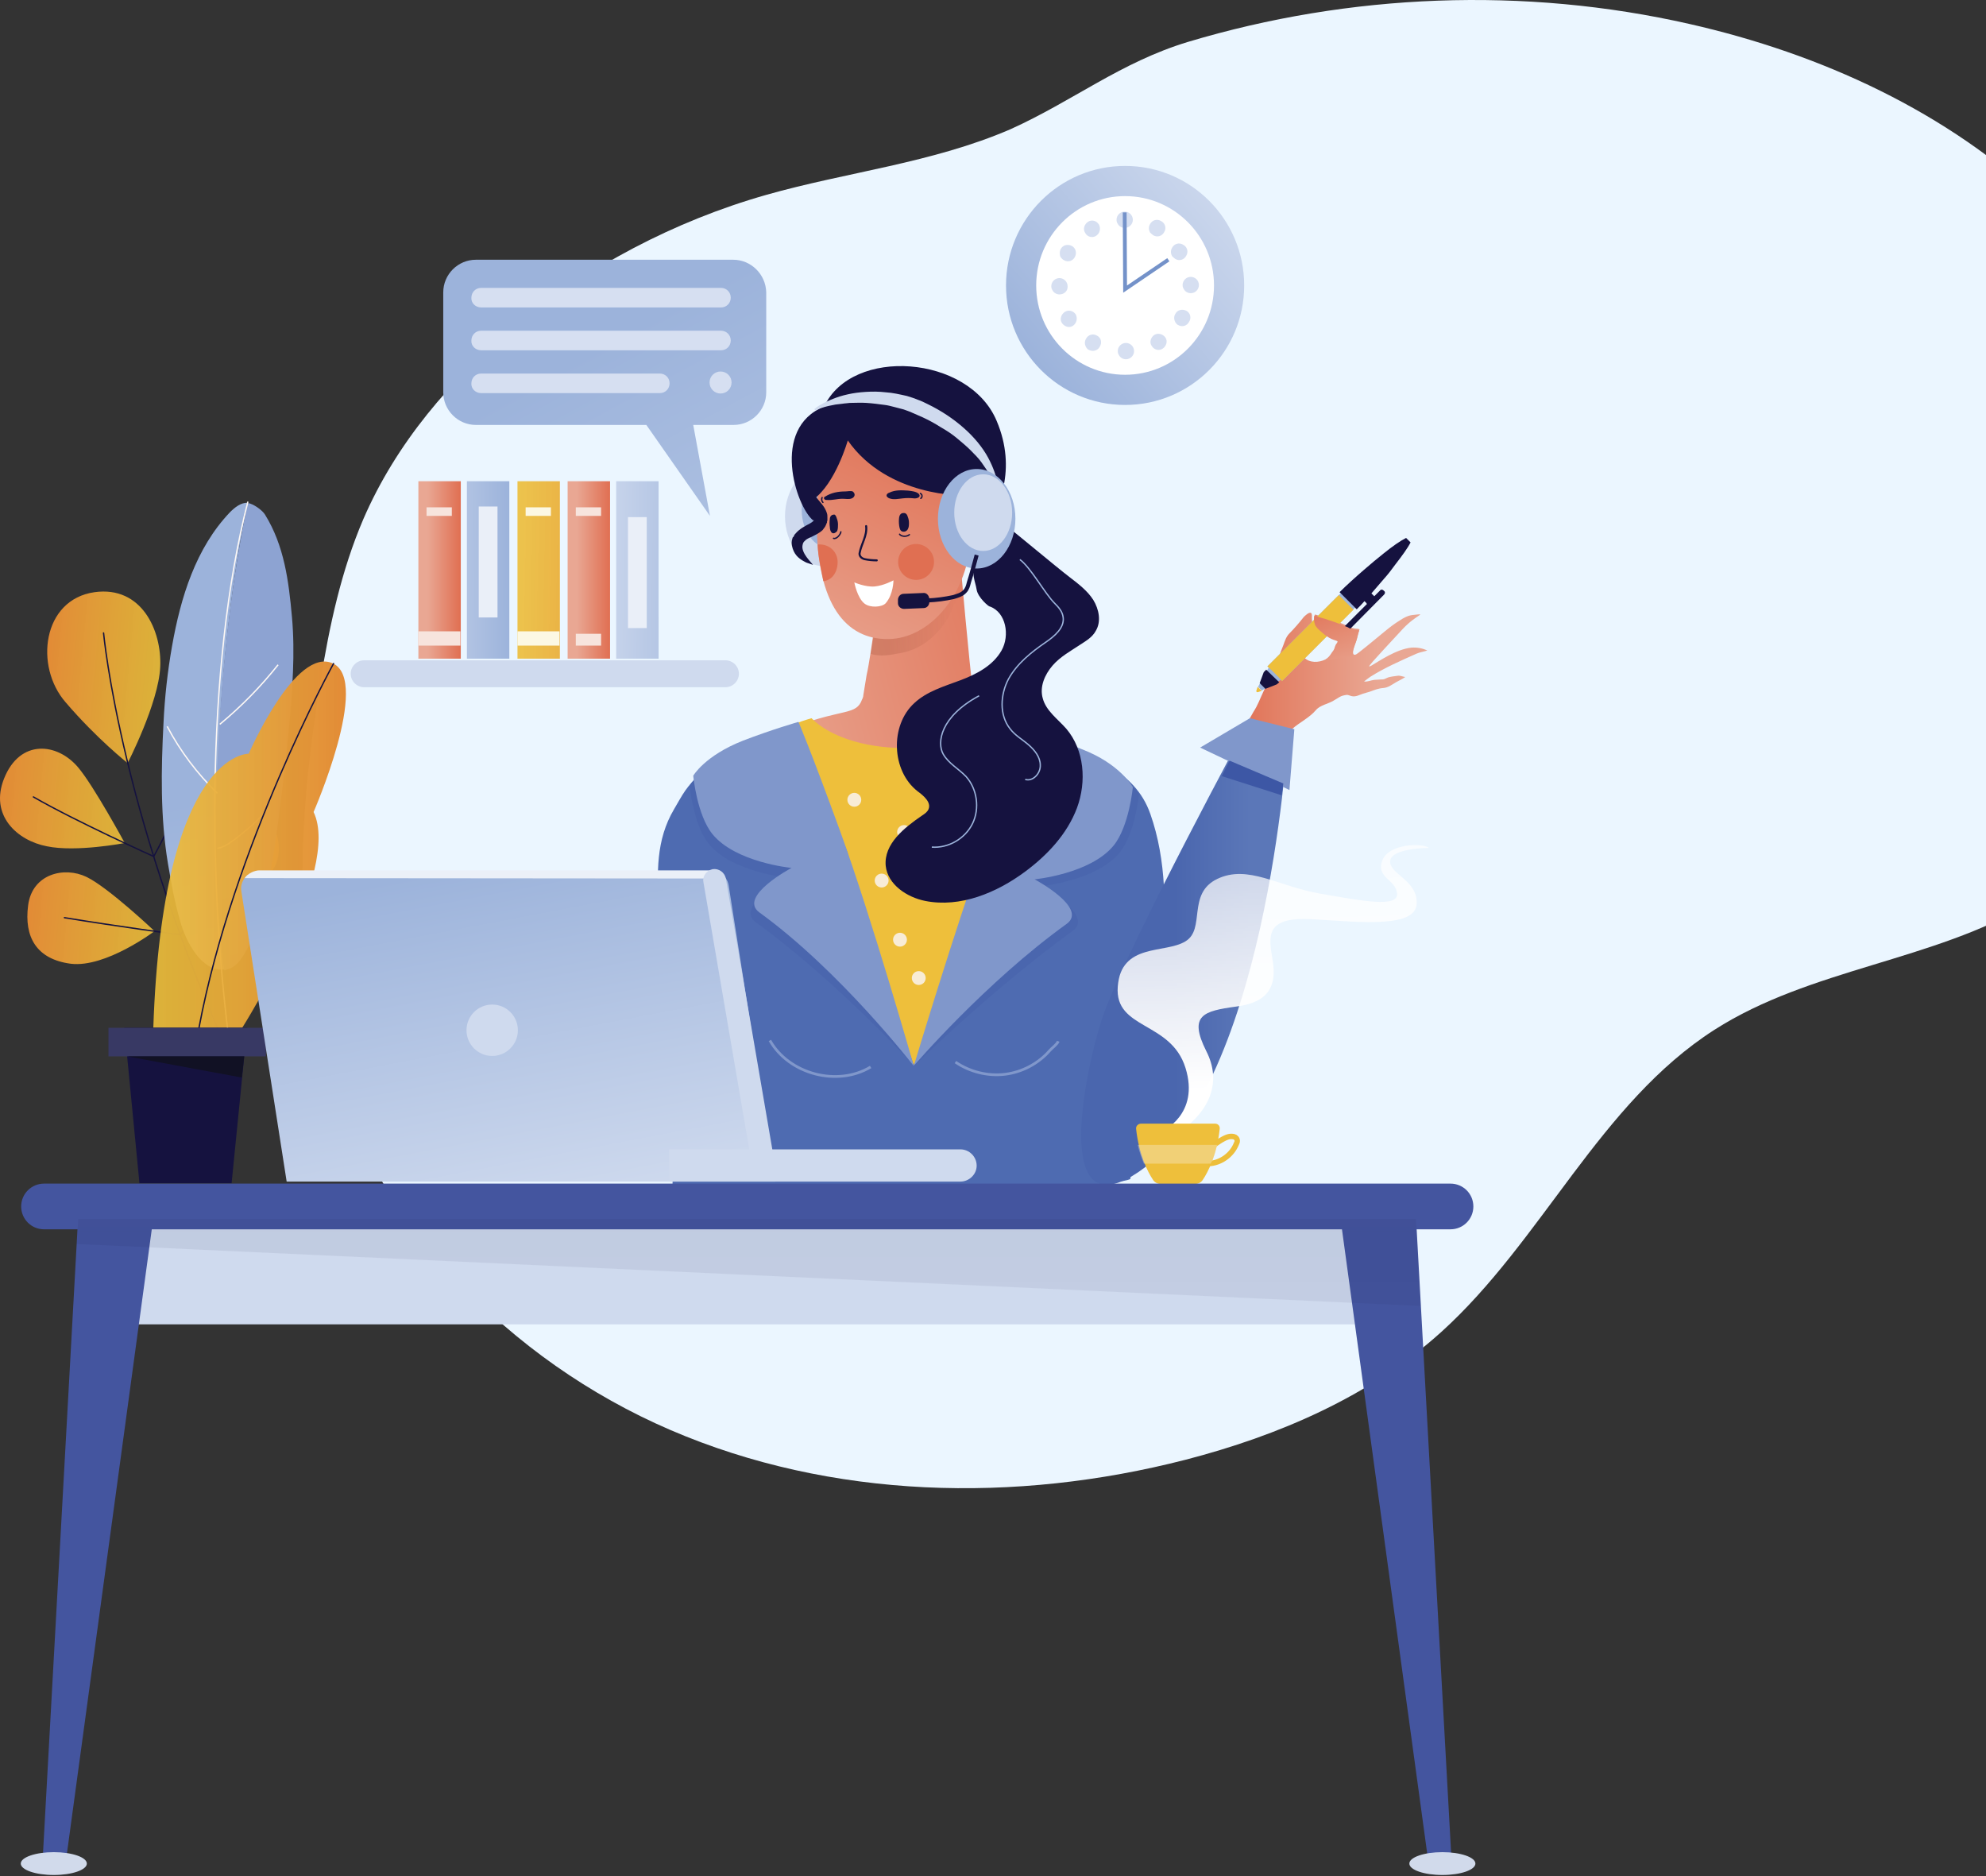 <svg width="487" height="460" viewBox="0 0 487 460" fill="none" xmlns="http://www.w3.org/2000/svg">
<rect x="0" y="0" width="487" height="460" fill="#333333" stroke="none"/>
<path d="M187.893 47.778C165.393 54.178 144.193 65.378 126.093 80.178C110.493 92.978 97.093 108.778 89.093 127.278C83.693 139.878 80.793 153.378 78.593 166.978C73.593 197.378 71.393 228.978 79.993 258.578C91.993 299.878 124.893 333.578 164.393 350.578C203.893 367.578 249.093 368.578 290.693 357.878C313.493 351.978 335.893 342.378 353.393 326.578C378.193 304.178 392.293 270.478 420.393 252.478C443.993 237.378 473.993 235.678 497.993 221.378C526.293 204.478 542.693 170.778 542.193 137.678C541.593 104.578 525.393 72.878 501.493 50.178C477.593 27.378 446.493 13.178 414.293 5.878C373.793 -3.322 330.993 -1.622 291.293 10.278C274.793 15.278 263.093 24.778 247.793 31.678C228.593 39.978 207.593 42.178 187.893 47.778Z" fill="#EBF6FF"/>
<path d="M177.894 168.478H89.294C87.494 168.478 85.994 166.978 85.994 165.178C85.994 163.378 87.494 161.878 89.294 161.878H177.894C179.694 161.878 181.194 163.378 181.194 165.178C181.194 166.978 179.694 168.478 177.894 168.478Z" fill="#CFDAEE"/>
<path d="M112.994 117.978H102.594V161.478H112.994V117.978Z" fill="url(#paint0_linear_341_472)"/>
<path d="M112.894 154.778H102.594V158.278H112.894V154.778Z" fill="#F7E4DD"/>
<path d="M110.794 124.378H104.594V126.478H110.794V124.378Z" fill="#F7E4DD"/>
<path d="M137.294 117.978H126.894V161.478H137.294V117.978Z" fill="url(#paint1_linear_341_472)"/>
<path d="M137.194 154.778H126.894V158.278H137.194V154.778Z" fill="#FCF8E3"/>
<path d="M135.094 124.378H128.894V126.478H135.094V124.378Z" fill="#FCF8E3"/>
<path d="M124.894 117.978H114.494V161.478H124.894V117.978Z" fill="url(#paint2_linear_341_472)"/>
<path d="M121.994 124.178H117.394V151.378H121.994V124.178Z" fill="#EAEFF8"/>
<path d="M149.593 117.978H139.193V161.478H149.593V117.978Z" fill="url(#paint3_linear_341_472)"/>
<path d="M147.393 124.378H141.193V126.478H147.393V124.378Z" fill="#F7E4DD"/>
<path d="M147.393 155.378H141.193V158.278H147.393V155.378Z" fill="#F7E4DD"/>
<path d="M161.494 117.978H151.094V161.478H161.494V117.978Z" fill="url(#paint4_linear_341_472)"/>
<path d="M158.594 126.778H153.994V153.978H158.594V126.778Z" fill="#EAEFF8"/>
<path d="M179.793 63.678H116.693C112.293 63.678 108.693 67.278 108.693 71.678V96.178C108.693 100.578 112.293 104.178 116.693 104.178H158.493L174.093 126.478L169.993 104.178H179.893C184.293 104.178 187.893 100.578 187.893 96.178V71.678C187.793 67.278 184.193 63.678 179.793 63.678Z" fill="url(#paint5_linear_341_472)"/>
<path d="M117.993 96.378H161.793C163.193 96.378 164.193 95.278 164.193 93.978C164.193 92.578 163.093 91.578 161.793 91.578H117.993C116.593 91.578 115.593 92.678 115.593 93.978C115.493 95.278 116.593 96.378 117.993 96.378Z" fill="#D6DFF1"/>
<path d="M117.993 85.878H176.793C178.193 85.878 179.193 84.778 179.193 83.478C179.193 82.078 178.093 81.078 176.793 81.078H117.993C116.593 81.078 115.593 82.178 115.593 83.478C115.493 84.778 116.593 85.878 117.993 85.878Z" fill="#D6DFF1"/>
<path d="M117.993 75.378H176.793C178.193 75.378 179.193 74.278 179.193 72.978C179.193 71.578 178.093 70.578 176.793 70.578H117.993C116.593 70.578 115.593 71.678 115.593 72.978C115.493 74.278 116.593 75.378 117.993 75.378Z" fill="#D6DFF1"/>
<path d="M176.694 96.478C178.185 96.478 179.394 95.269 179.394 93.778C179.394 92.286 178.185 91.078 176.694 91.078C175.202 91.078 173.994 92.286 173.994 93.778C173.994 95.269 175.202 96.478 176.694 96.478Z" fill="#D6DFF1"/>
<path d="M275.893 99.278C292.02 99.278 305.093 86.159 305.093 69.978C305.093 53.796 292.02 40.678 275.893 40.678C259.767 40.678 246.693 53.796 246.693 69.978C246.693 86.159 259.767 99.278 275.893 99.278Z" fill="url(#paint6_linear_341_472)"/>
<path d="M275.894 91.878C287.933 91.878 297.694 82.073 297.694 69.978C297.694 57.883 287.933 48.078 275.894 48.078C263.854 48.078 254.094 57.883 254.094 69.978C254.094 82.073 263.854 91.878 275.894 91.878Z" fill="white"/>
<path d="M282.793 57.678C283.793 58.278 284.993 57.878 285.493 56.878C286.093 55.878 285.693 54.678 284.693 54.178C283.693 53.578 282.493 53.978 281.993 54.978C281.593 55.678 281.693 56.378 281.993 56.978C282.293 57.278 282.493 57.478 282.793 57.678Z" fill="#D6DFF1"/>
<path d="M288.194 63.478C289.194 64.078 290.394 63.678 290.894 62.678C291.494 61.678 291.094 60.478 290.094 59.978C289.094 59.378 287.894 59.778 287.394 60.778C286.994 61.478 287.094 62.178 287.394 62.778C287.594 62.978 287.894 63.278 288.194 63.478Z" fill="#D6DFF1"/>
<path d="M275.793 55.878C276.893 55.878 277.793 54.978 277.793 53.878C277.793 52.778 276.893 51.878 275.793 51.878C274.693 51.878 273.793 52.778 273.793 53.878C273.793 54.278 273.894 54.578 274.094 54.878C274.394 55.478 275.093 55.878 275.793 55.878Z" fill="#D6DFF1"/>
<path d="M276.094 84.078C274.994 84.078 274.094 84.978 274.094 86.078C274.094 86.478 274.194 86.778 274.394 87.078C274.694 87.678 275.394 88.078 276.094 88.078C277.194 88.078 278.094 87.178 278.094 86.078C278.094 84.978 277.194 84.078 276.094 84.078Z" fill="#D6DFF1"/>
<path d="M283.094 82.078C282.194 82.678 281.794 83.878 282.394 84.778C282.994 85.778 284.194 86.078 285.094 85.478C285.994 84.878 286.394 83.678 285.794 82.778C285.194 81.878 283.994 81.578 283.094 82.078Z" fill="#D6DFF1"/>
<path d="M290.893 76.178C289.893 75.678 288.694 75.978 288.194 76.978C287.794 77.678 287.894 78.378 288.194 78.978C288.394 79.278 288.593 79.578 288.893 79.678C289.893 80.278 291.094 79.878 291.594 78.878C292.194 77.978 291.893 76.678 290.893 76.178Z" fill="#D6DFF1"/>
<path d="M261.793 70.178C261.793 69.078 260.893 68.178 259.793 68.178C258.693 68.178 257.793 69.078 257.793 70.178C257.793 70.578 257.894 70.878 258.094 71.178C258.394 71.778 259.093 72.178 259.793 72.178C260.993 72.178 261.893 71.278 261.793 70.178Z" fill="#D6DFF1"/>
<path d="M261.094 76.478C260.194 77.078 259.794 78.278 260.394 79.178C260.994 80.078 262.194 80.478 263.094 79.878C263.994 79.278 264.294 78.078 263.794 77.078C263.194 76.178 261.994 75.878 261.094 76.478Z" fill="#D6DFF1"/>
<path d="M289.994 69.878C289.994 70.278 290.094 70.578 290.294 70.878C290.594 71.478 291.294 71.878 291.994 71.878C293.094 71.878 293.994 70.978 293.994 69.878C293.994 68.778 293.094 67.878 291.994 67.878C290.894 67.878 289.994 68.778 289.994 69.878Z" fill="#D6DFF1"/>
<path d="M260.894 63.778C261.894 64.378 263.094 63.978 263.594 62.978C264.094 61.978 263.794 60.778 262.794 60.278C261.794 59.778 260.594 60.078 260.094 61.078C259.794 61.678 259.794 62.478 260.094 63.078C260.394 63.378 260.594 63.678 260.894 63.778Z" fill="#D6DFF1"/>
<path d="M268.693 57.878C268.693 57.878 268.793 57.878 268.693 57.878C268.793 57.878 268.793 57.878 268.693 57.878C268.793 57.778 268.793 57.778 268.693 57.878C269.693 57.278 269.993 56.078 269.493 55.078C268.893 54.078 267.693 53.778 266.793 54.378C265.893 54.978 265.493 56.178 266.093 57.078C266.593 58.078 267.793 58.378 268.693 57.878Z" fill="#D6DFF1"/>
<path d="M268.994 82.278C267.994 81.678 266.794 82.078 266.294 83.078C265.894 83.778 265.994 84.478 266.294 85.078C266.494 85.378 266.694 85.678 266.994 85.778C267.994 86.278 269.194 85.978 269.694 84.978C270.294 83.978 269.994 82.778 268.994 82.278Z" fill="#D6DFF1"/>
<path d="M275.793 52.078L275.893 70.878L286.494 63.678" stroke="#7492C9" stroke-width="0.939" stroke-miterlimit="10"/>
<path d="M195.294 177.978C206.894 173.678 209.994 175.378 211.394 171.478C211.394 171.378 211.494 171.378 211.494 171.278C211.594 170.978 211.694 170.778 211.694 170.478L212.494 165.578C213.794 159.778 215.494 144.778 215.494 144.778L223.694 147.678L235.494 137.778C235.494 137.778 237.794 164.178 238.594 169.278C238.694 169.678 238.794 169.978 238.894 170.378C238.894 170.478 238.994 170.578 238.994 170.578C239.194 170.878 239.294 171.178 239.494 171.478C241.894 174.678 247.994 176.878 255.294 179.978C253.194 183.978 251.894 188.178 251.094 192.778C250.294 196.878 249.294 200.978 248.694 205.178C238.794 199.078 226.494 201.178 215.994 201.078C207.394 200.978 199.494 201.978 194.794 202.678C194.694 194.378 194.194 186.178 195.294 177.978Z" fill="url(#paint7_linear_341_472)"/>
<path opacity="0.3" d="M220.994 160.078C218.294 160.578 215.794 161.078 213.494 160.278C214.894 151.478 217.594 139.678 217.594 139.678L235.694 140.678C234.894 150.678 228.994 158.578 220.994 160.078Z" fill="url(#paint8_linear_341_472)"/>
<path d="M244.793 175.478C240.793 180.078 231.894 183.378 221.594 183.378C211.694 183.378 203.194 180.378 198.994 176.078C197.594 176.478 196.093 176.978 194.293 177.678C193.193 185.878 210.494 231.778 210.694 240.078C215.494 239.378 224.094 261.478 224.094 261.478C224.094 261.478 241.094 220.478 247.694 204.878C248.294 200.678 249.394 196.578 250.094 192.478C250.894 187.878 252.193 183.678 254.293 179.678C250.793 178.078 247.493 176.778 244.793 175.478Z" fill="#EEBF3B"/>
<path d="M236.893 199.278C237.832 199.278 238.593 198.516 238.593 197.578C238.593 196.639 237.832 195.878 236.893 195.878C235.954 195.878 235.193 196.639 235.193 197.578C235.193 198.516 235.954 199.278 236.893 199.278Z" fill="#F8ECD6"/>
<path d="M224.893 191.578C225.832 191.578 226.593 190.816 226.593 189.878C226.593 188.939 225.832 188.178 224.893 188.178C223.954 188.178 223.193 188.939 223.193 189.878C223.193 190.816 223.954 191.578 224.893 191.578Z" fill="#F8ECD6"/>
<path d="M221.694 205.678C222.632 205.678 223.394 204.916 223.394 203.978C223.394 203.039 222.632 202.278 221.694 202.278C220.755 202.278 219.994 203.039 219.994 203.978C219.994 204.916 220.755 205.678 221.694 205.678Z" fill="#F8ECD6"/>
<path d="M216.194 217.578C217.132 217.578 217.894 216.816 217.894 215.878C217.894 214.939 217.132 214.178 216.194 214.178C215.255 214.178 214.494 214.939 214.494 215.878C214.494 216.816 215.255 217.578 216.194 217.578Z" fill="#F8ECD6"/>
<path d="M225.294 241.478C226.233 241.478 226.994 240.717 226.994 239.778C226.994 238.839 226.233 238.078 225.294 238.078C224.355 238.078 223.594 238.839 223.594 239.778C223.594 240.717 224.355 241.478 225.294 241.478Z" fill="#F8ECD6"/>
<path d="M209.494 197.778C210.432 197.778 211.193 197.016 211.193 196.078C211.193 195.139 210.432 194.378 209.494 194.378C208.555 194.378 207.793 195.139 207.793 196.078C207.793 197.016 208.555 197.778 209.494 197.778Z" fill="#F8ECD6"/>
<path d="M227.594 220.678C228.533 220.678 229.294 219.916 229.294 218.978C229.294 218.039 228.533 217.278 227.594 217.278C226.655 217.278 225.894 218.039 225.894 218.978C225.894 219.916 226.655 220.678 227.594 220.678Z" fill="#F8ECD6"/>
<path d="M220.694 232.078C221.632 232.078 222.394 231.316 222.394 230.378C222.394 229.439 221.632 228.678 220.694 228.678C219.755 228.678 218.994 229.439 218.994 230.378C218.994 231.316 219.755 232.078 220.694 232.078Z" fill="#F8ECD6"/>
<path d="M234.094 211.078C235.033 211.078 235.794 210.316 235.794 209.378C235.794 208.439 235.033 207.678 234.094 207.678C233.155 207.678 232.394 208.439 232.394 209.378C232.394 210.316 233.155 211.078 234.094 211.078Z" fill="#F8ECD6"/>
<path d="M165.294 198.378C167.294 194.978 168.494 192.378 171.694 190.078C173.094 189.078 175.794 188.378 176.994 186.978C178.194 185.678 180.194 186.478 181.694 185.578C185.194 183.278 188.594 181.078 192.294 179.078C192.694 178.878 192.994 178.678 193.394 178.478C193.194 179.778 194.794 180.778 195.394 181.678C196.094 182.978 196.094 184.478 196.694 185.878C197.494 187.678 198.494 189.378 199.194 191.278C200.394 194.278 201.594 196.978 203.194 199.778C204.794 202.678 206.594 205.478 207.694 208.678C207.794 208.878 207.894 209.178 207.894 209.378C210.294 217.178 211.794 224.778 212.494 232.878C212.894 237.478 213.694 241.878 214.494 246.378C215.194 250.078 216.394 246.978 217.394 250.578C218.494 254.678 224.094 261.478 223.894 260.678C223.994 261.378 224.194 260.878 225.994 258.778C230.794 253.178 231.394 248.178 233.194 240.978C234.094 237.478 234.794 233.978 235.794 230.478C236.894 226.678 238.894 223.078 240.094 219.178C242.494 210.878 247.094 203.378 249.694 195.078C250.594 192.178 250.394 189.278 252.094 186.778C252.894 185.678 253.994 184.878 254.894 183.878C255.294 183.378 255.494 182.878 255.894 182.378C256.194 181.878 256.794 181.578 257.094 181.078C266.994 185.478 278.194 188.378 282.094 199.578C289.994 222.078 282.394 250.078 278.494 272.578C277.694 277.178 277.694 284.178 277.194 288.978C277.094 289.778 260.094 291.378 259.994 292.178L164.894 291.678C164.894 288.178 165.394 282.578 164.894 279.078C163.294 268.178 165.494 256.878 164.194 245.878C163.594 241.178 163.894 236.378 162.894 231.678C162.194 228.478 161.594 225.778 161.594 222.478C161.094 214.078 160.794 205.978 165.294 198.378Z" fill="#4E6BB1"/>
<path d="M254.693 180.078C254.393 179.978 254.293 179.778 254.193 179.678C254.293 179.778 254.393 179.778 254.493 179.878C254.693 179.978 254.993 180.078 255.193 180.178C254.993 180.178 254.793 180.078 254.693 180.078Z" fill="#4E6BB1"/>
<path d="M188.793 255.078C193.493 263.378 205.394 266.478 213.494 261.578" stroke="#8097CB" stroke-width="0.662" stroke-miterlimit="10"/>
<path d="M234.293 260.378C237.793 262.778 242.193 263.878 246.393 263.378C250.593 262.878 254.593 260.778 257.393 257.578C257.993 256.878 259.194 256.078 259.494 255.278" stroke="#8097CB" stroke-width="0.662" stroke-miterlimit="10"/>
<path d="M194.094 177.978C194.094 177.978 197.494 185.278 205.194 206.478C212.894 227.678 224.094 261.278 224.094 261.278C224.094 261.278 205.194 240.478 185.294 226.078C179.994 222.178 193.194 215.178 193.194 215.178C193.194 215.178 179.494 213.878 173.794 206.878C169.994 202.178 169.094 192.578 169.094 192.578C169.094 192.578 171.894 187.678 181.294 183.978C188.294 181.278 194.094 177.978 194.094 177.978Z" fill="url(#paint9_linear_341_472)"/>
<path d="M195.794 176.978C195.794 176.978 198.394 182.878 206.094 203.978C213.794 225.178 224.094 261.378 224.094 261.378C224.094 261.378 206.094 238.078 186.194 223.678C180.894 219.778 194.094 212.778 194.094 212.778C194.094 212.778 180.394 211.478 174.694 204.478C170.894 199.778 169.994 190.178 169.994 190.178C169.994 190.178 172.794 185.278 182.194 181.578C189.194 178.878 195.794 176.978 195.794 176.978Z" fill="#8097CB"/>
<path d="M254.394 179.978C254.394 179.978 250.994 187.278 243.294 208.478C235.594 229.678 224.094 261.378 224.094 261.378C224.094 261.378 243.194 242.578 263.094 228.178C268.394 224.278 255.194 217.278 255.194 217.278C255.194 217.278 268.894 215.978 274.594 208.978C278.394 204.278 279.294 194.678 279.294 194.678C279.294 194.678 276.494 189.778 267.094 186.078C260.194 183.178 254.394 179.978 254.394 179.978Z" fill="url(#paint10_linear_341_472)"/>
<path d="M252.794 178.578C252.794 178.578 249.294 185.578 241.694 206.778C234.094 227.978 224.094 261.278 224.094 261.278C224.094 261.278 241.694 240.778 261.594 226.478C266.894 222.578 253.694 215.578 253.694 215.578C253.694 215.578 267.394 214.278 273.094 207.278C276.894 202.578 277.794 192.978 277.794 192.978C277.794 192.978 274.694 187.278 265.294 183.678C258.194 180.778 252.794 178.578 252.794 178.578Z" fill="#8097CB"/>
<path d="M312.093 186.278C313.293 186.378 313.893 184.378 314.093 183.378C314.293 182.378 314.493 181.478 314.893 180.578C315.393 179.678 316.193 179.278 316.893 178.678C318.693 177.078 321.093 175.978 322.693 174.078C323.693 172.878 325.693 172.578 326.993 171.778C327.493 171.478 327.993 171.178 328.493 170.878C328.993 170.578 329.493 170.478 330.093 170.378C330.593 170.278 330.993 170.578 331.493 170.678C332.493 170.878 333.293 170.378 334.193 170.078C334.793 169.878 335.293 169.778 335.893 169.578C336.993 169.178 337.893 168.778 339.193 168.678C340.393 168.578 341.293 167.878 342.293 167.278C342.993 166.878 343.893 166.478 344.593 165.978C343.893 165.878 343.393 165.578 342.693 165.678C341.893 165.778 341.093 165.878 340.393 166.078C340.093 166.178 339.793 166.378 339.493 166.478C339.193 166.578 338.893 166.578 338.593 166.578C338.093 166.578 337.493 166.678 336.993 166.678C336.193 166.778 335.393 167.178 334.493 167.078C334.993 166.678 335.493 166.278 336.093 165.878C339.593 163.678 343.493 161.978 347.293 160.278C348.193 159.878 349.093 159.778 349.993 159.478C348.693 158.878 347.393 158.678 346.093 158.778C338.693 159.478 328.193 171.278 343.993 154.178C347.593 150.378 350.193 150.378 346.393 150.778C345.293 150.878 344.193 151.478 343.293 152.078C341.993 152.878 340.793 153.778 339.593 154.778C337.493 156.478 335.393 158.278 333.193 159.978C332.893 160.178 332.393 160.678 331.993 160.478C331.393 160.078 332.293 157.778 332.493 157.378C332.893 156.378 332.993 155.278 333.393 154.278C332.993 154.078 332.493 154.178 332.093 154.078C331.593 153.978 331.093 153.778 330.593 153.478C329.593 153.078 328.593 152.678 327.593 152.278C326.693 151.978 325.793 151.678 324.893 151.378C324.493 151.278 324.193 151.178 323.793 151.078C323.393 150.978 322.893 150.678 322.393 150.678C322.193 151.378 322.393 152.778 322.793 153.278C323.293 153.978 324.193 154.678 324.893 155.278C325.693 155.878 326.293 156.278 327.193 156.578C327.393 156.678 327.993 156.778 328.093 156.978C328.193 157.278 327.793 157.678 327.593 157.978C327.393 158.378 327.393 158.678 327.193 159.078C327.093 159.378 326.793 159.678 326.593 159.978C326.193 160.678 325.693 161.278 324.993 161.678C323.393 162.478 321.093 162.578 319.793 161.178C319.093 160.378 318.693 159.178 318.993 158.078C319.293 157.078 320.093 156.678 320.693 155.878C321.193 155.178 321.993 154.378 321.893 153.478C321.793 152.878 321.693 152.178 321.693 151.578C321.693 151.278 321.793 150.478 321.493 150.278C320.993 149.978 319.993 150.978 319.693 151.278C318.593 152.678 317.393 154.078 316.193 155.278C315.393 156.078 315.093 157.078 314.693 158.178C314.293 159.278 313.793 160.278 313.593 161.378C313.493 162.078 313.693 162.978 313.393 163.678C313.193 164.078 312.893 164.378 312.593 164.678C312.193 165.178 311.793 165.778 311.493 166.378C310.893 167.478 310.293 168.478 309.793 169.578C308.993 171.278 308.393 172.978 307.393 174.478C306.793 175.478 306.293 176.478 305.693 177.478C305.293 178.178 300.893 189.578 301.993 190.278C302.793 190.878 306.693 198.578 307.093 190.278C307.193 188.578 309.893 184.678 311.193 185.578C311.593 186.278 311.893 186.278 312.093 186.278Z" fill="url(#paint11_linear_341_472)"/>
<path d="M332.694 149.378L332.294 148.978L314.394 166.978L314.094 166.678L309.394 169.278L308.494 168.378L311.094 163.678L310.794 163.378L328.294 145.878L328.794 145.478L328.594 145.178L330.494 143.378" fill="#9CB3DB"/>
<path d="M313.393 165.878L314.393 166.978L331.893 149.478L328.293 145.878L310.793 163.378L311.893 164.378L313.393 165.878Z" fill="#EEBF3B"/>
<path d="M308.493 169.678L309.393 169.378L308.393 168.378L308.093 169.278C307.993 169.578 308.193 169.778 308.493 169.678Z" fill="#EEBF3B"/>
<path d="M313.094 167.778L313.694 167.278L310.494 164.178L309.894 164.778L308.894 167.478L310.294 168.878L313.094 167.778Z" fill="#15123F"/>
<path d="M332.294 148.978L332.694 149.378C333.294 148.778 333.994 148.078 334.594 147.378L334.794 147.578L334.994 147.778L335.194 148.078L328.194 155.078C327.894 155.378 327.894 155.778 328.194 155.978L328.294 156.078C328.594 156.378 328.994 156.378 329.194 156.078L339.394 145.778C339.694 145.478 339.694 145.078 339.394 144.878L339.294 144.778C338.994 144.478 338.594 144.478 338.394 144.778L336.994 146.178L336.694 145.878L336.494 145.678L336.294 145.478C337.294 144.278 338.394 143.078 339.394 141.878C340.394 140.778 341.294 139.578 342.094 138.478C343.794 136.278 345.194 134.378 345.894 132.978L344.794 131.878C343.394 132.578 341.394 133.978 339.294 135.678C337.794 136.878 336.094 138.278 334.494 139.678C332.294 141.578 330.194 143.478 328.494 145.178L328.694 145.378L332.294 148.978Z" fill="#15123F"/>
<path d="M332.393 157.678C332.793 156.678 332.893 155.578 333.293 154.578C332.893 154.378 332.393 154.478 331.993 154.378C331.493 154.278 330.993 154.078 330.493 153.778C329.493 153.378 328.493 152.978 327.493 152.578C326.593 152.278 325.693 151.978 324.793 151.678C324.393 151.578 324.093 151.478 323.693 151.378C323.293 151.278 322.793 150.978 322.293 150.978C322.093 151.678 322.293 153.078 322.693 153.578C323.193 154.278 324.093 154.978 324.793 155.578C325.593 156.178 326.193 156.578 327.093 156.878C327.293 156.978 327.893 157.078 327.993 157.278C328.093 157.578 327.693 157.978 327.493 158.278C327.293 158.678 327.293 158.978 327.093 159.378C326.993 159.678 326.693 159.978 326.493 160.278C326.093 160.878 325.593 161.578 324.893 161.978L331.793 160.778C331.293 160.378 332.293 158.078 332.393 157.678Z" fill="url(#paint12_linear_341_472)"/>
<path d="M270.793 248.178C277.693 229.678 305.893 177.578 305.893 177.578L315.693 181.878C315.693 181.878 310.393 268.678 277.693 288.278C257.093 300.578 267.193 257.678 270.793 248.178Z" fill="url(#paint13_linear_341_472)"/>
<path d="M317.393 178.778L306.494 176.078L294.293 183.278L316.193 193.678L317.393 178.778Z" fill="#8097CB"/>
<path d="M314.694 192.078L301.494 186.478L299.594 190.278L314.294 194.978L314.694 192.078Z" fill="#3D57A5"/>
<path d="M201.994 138.778C207.24 138.778 211.494 133.315 211.494 126.578C211.494 119.84 207.24 114.378 201.994 114.378C196.747 114.378 192.494 119.84 192.494 126.578C192.494 133.315 196.747 138.778 201.994 138.778Z" fill="#CFDAEE"/>
<path d="M203.694 134.478C207.615 134.478 210.794 130.269 210.794 125.078C210.794 119.886 207.615 115.678 203.694 115.678C199.773 115.678 196.594 119.886 196.594 125.078C196.594 130.269 199.773 134.478 203.694 134.478Z" fill="#9CB3DB"/>
<path d="M200.293 127.978C200.293 148.178 207.393 156.778 217.793 156.678C228.193 156.578 237.594 145.378 238.094 131.178C238.694 117.078 231.894 103.278 217.494 103.478C201.894 103.678 200.393 113.878 200.293 127.978Z" fill="url(#paint14_linear_341_472)"/>
<path d="M200.794 133.478C200.694 133.478 200.594 133.478 200.494 133.478C200.594 136.778 201.494 139.878 201.894 142.478C204.194 142.278 205.494 139.978 205.394 137.578C205.294 135.178 203.294 133.378 200.794 133.478Z" fill="#E06F52"/>
<path d="M224.687 142.166C227.116 142.14 229.065 140.149 229.039 137.719C229.013 135.289 227.022 133.341 224.592 133.367C222.162 133.393 220.214 135.384 220.24 137.814C220.266 140.243 222.257 142.192 224.687 142.166Z" fill="#E06F52"/>
<path d="M212.393 128.978C212.693 131.278 211.193 133.378 210.793 135.578C210.693 135.978 210.893 136.778 211.993 137.078C212.993 137.278 213.993 137.378 214.993 137.378" stroke="#15123F" stroke-width="0.5" stroke-miterlimit="10" stroke-linecap="round" stroke-linejoin="round"/>
<path d="M222.594 126.678C222.794 127.178 222.894 127.678 222.894 128.178C222.894 128.678 222.894 129.278 222.594 129.778C222.294 130.278 221.694 130.478 221.194 130.278C220.694 130.078 220.594 129.478 220.494 128.878C220.394 128.178 220.394 127.478 220.494 126.778C220.594 126.278 220.894 125.778 221.494 125.778C222.194 125.678 222.494 126.278 222.594 126.678Z" fill="#15123F"/>
<path d="M222.994 131.078C222.494 131.478 221.794 131.578 221.194 131.378C220.994 131.278 220.694 131.178 220.594 130.978" stroke="#15123F" stroke-width="0.331" stroke-miterlimit="10" stroke-linecap="round" stroke-linejoin="round"/>
<path d="M224.094 122.178C223.194 122.078 222.294 122.078 221.394 122.178C220.294 122.278 219.194 122.578 218.094 122.178C217.794 122.078 217.394 121.778 217.394 121.478C217.394 121.178 217.694 120.878 218.094 120.778C219.494 120.078 221.094 120.178 222.694 120.278C223.494 120.378 224.694 120.478 225.294 121.078C225.994 121.878 224.794 122.278 224.094 122.178Z" fill="#15123F"/>
<path d="M225.693 120.978C225.893 121.078 226.093 121.278 226.093 121.578C226.093 121.878 225.993 122.078 225.793 122.178" stroke="#15123F" stroke-width="0.331" stroke-miterlimit="10" stroke-linecap="round" stroke-linejoin="round"/>
<path d="M205.193 127.078C205.393 127.578 205.493 128.078 205.493 128.578C205.493 129.078 205.493 129.678 205.293 130.178C204.993 130.578 204.493 130.878 204.093 130.678C203.693 130.478 203.493 129.778 203.493 129.278C203.393 128.578 203.393 127.878 203.493 127.178C203.493 126.678 203.893 126.178 204.393 126.178C204.793 125.978 205.093 126.678 205.193 127.078Z" fill="#15123F"/>
<path d="M206.194 130.378C206.094 130.978 205.594 131.578 205.094 131.878C204.894 131.978 204.594 132.078 204.394 131.978" stroke="#15123F" stroke-width="0.331" stroke-miterlimit="10" stroke-linecap="round" stroke-linejoin="round"/>
<path d="M208.893 122.178C208.193 122.478 207.393 122.278 206.593 122.278C205.293 122.278 204.093 122.678 202.793 122.578C202.593 122.578 202.393 122.578 202.293 122.478C202.093 122.378 201.993 122.178 202.093 121.978C202.093 121.878 202.193 121.778 202.293 121.778C203.793 120.778 205.593 120.478 207.293 120.478C207.793 120.478 208.593 120.278 209.093 120.478C209.893 121.078 209.593 121.878 208.893 122.178Z" fill="#15123F"/>
<path d="M201.593 121.978C201.393 122.378 201.493 122.878 201.793 123.178" stroke="#15123F" stroke-width="0.331" stroke-miterlimit="10" stroke-linecap="round" stroke-linejoin="round"/>
<path d="M219.094 142.278C219.094 142.278 216.694 143.578 214.494 143.778C212.194 143.978 209.494 142.778 209.494 142.778C209.494 142.778 210.194 146.578 211.994 147.978C213.394 149.078 216.294 148.878 217.194 147.878C219.094 145.678 219.094 142.278 219.094 142.278Z" fill="white"/>
<path d="M200.693 128.878C200.593 127.378 199.393 122.478 199.393 122.478C204.893 118.578 207.893 107.978 207.893 107.978C217.693 121.978 236.494 121.478 236.494 121.478C236.494 121.478 237.793 129.378 237.593 133.578C238.193 133.978 240.393 130.378 241.793 128.578C244.793 124.978 249.493 115.178 244.393 103.178C237.593 86.978 208.893 84.978 202.093 99.678C188.893 104.978 195.193 124.178 199.393 127.578C200.393 127.178 200.093 128.678 200.693 128.878Z" fill="#15123F"/>
<path d="M202.294 117.878C202.294 117.878 201.894 118.078 201.294 118.478C200.994 118.678 200.594 118.978 200.294 119.278C199.994 119.578 199.594 119.978 199.594 120.378C199.594 120.478 199.594 120.578 199.594 120.678V120.778C199.594 120.778 199.594 120.878 199.594 120.678V120.978C199.594 121.178 199.694 121.178 199.694 121.278C199.694 121.378 199.794 121.478 199.894 121.578C200.194 121.978 200.594 122.478 201.194 123.178C201.694 123.778 202.394 124.578 202.794 125.878C202.894 126.178 202.894 126.578 202.894 126.978C202.894 127.178 202.894 127.378 202.894 127.578L202.794 127.878V128.078C202.794 128.178 202.794 128.178 202.694 128.278L202.594 128.578C202.494 128.778 202.394 128.978 202.294 129.178L201.994 129.578L201.694 129.978C200.694 130.878 199.794 131.178 199.094 131.578C198.394 131.878 197.694 132.178 197.394 132.578C196.994 132.878 196.894 133.178 196.794 133.678C196.694 134.178 196.794 134.678 196.994 135.178C197.394 136.178 198.094 136.978 198.594 137.578C199.094 138.178 199.394 138.478 199.394 138.478C199.394 138.478 198.994 138.378 198.194 138.078C197.794 137.978 197.394 137.778 196.894 137.478C196.394 137.178 195.794 136.778 195.294 136.178C194.794 135.578 194.394 134.778 194.194 133.778C194.094 133.278 194.094 132.678 194.294 132.078C194.294 131.978 194.394 131.678 194.494 131.678L194.594 131.578C194.694 131.378 194.694 131.378 194.694 131.378C194.794 131.078 194.994 130.878 195.194 130.678C195.994 129.778 196.894 129.278 197.594 128.878C198.394 128.478 199.094 128.078 199.394 127.778L199.494 127.678C199.494 127.678 199.494 127.578 199.594 127.578V127.478V127.278V127.178C199.594 127.078 199.594 127.378 199.594 127.378V127.278C199.594 127.178 199.594 127.178 199.594 127.078C199.594 126.678 199.194 126.078 198.794 125.378C198.394 124.678 197.894 123.878 197.594 122.978C197.494 122.678 197.494 122.478 197.394 122.178C197.394 121.878 197.394 121.478 197.394 121.378L197.494 121.078C197.494 120.878 197.494 120.978 197.494 120.978V120.878L197.594 120.678C197.694 120.478 197.794 120.178 197.894 120.078C198.394 119.278 199.094 118.978 199.694 118.778C200.294 118.578 200.794 118.478 201.194 118.478C201.894 117.778 202.294 117.878 202.294 117.878Z" fill="#15123F"/>
<path d="M246.093 128.378C249.993 131.378 258.493 138.578 262.393 141.578C264.493 143.178 266.693 144.878 268.093 147.078C269.493 149.378 270.093 152.378 268.693 154.678C267.893 156.178 266.393 157.078 264.993 157.978C262.593 159.578 259.993 160.978 258.093 163.178C256.193 165.378 254.893 168.378 255.693 171.178C256.493 174.278 259.393 176.278 261.493 178.678C265.893 183.878 266.493 191.578 264.093 198.078C261.693 204.478 256.793 209.678 251.393 213.678C244.393 218.878 235.493 222.578 226.893 220.878C222.393 219.978 217.693 216.878 217.193 212.278C216.693 206.878 221.793 202.878 226.193 199.878C226.793 199.478 227.393 199.078 227.693 198.378C228.393 196.678 226.493 195.078 224.993 193.978C218.593 188.978 218.193 177.878 224.193 172.378C227.293 169.478 231.493 168.278 235.493 166.778C239.493 165.278 243.493 163.178 245.593 159.478C247.693 155.778 246.693 150.078 242.693 148.678C242.493 148.778 239.793 146.478 239.493 144.578C239.293 143.378 238.993 142.678 238.793 141.478C238.593 140.378 238.793 138.878 239.193 137.878" fill="#15123F"/>
<path d="M250.093 137.178C252.793 139.178 256.193 145.478 258.593 147.878C259.593 148.878 260.493 149.878 260.693 151.278C261.093 153.878 258.593 155.978 256.393 157.478C252.893 159.878 249.393 162.678 247.293 166.478C245.293 170.278 244.993 175.278 247.693 178.678C248.893 180.278 250.693 181.278 252.193 182.578C253.693 183.878 255.093 185.578 255.093 187.578C255.193 189.578 253.293 191.678 251.393 191.078" stroke="#9CB3DB" stroke-width="0.331" stroke-miterlimit="10"/>
<path d="M240.094 170.578C230.594 175.678 229.694 182.078 231.294 184.878C232.594 187.178 235.094 188.478 236.894 190.378C239.594 193.378 240.294 198.178 238.494 201.878C236.694 205.578 232.594 207.978 228.494 207.678" stroke="#9CB3DB" stroke-width="0.331" stroke-miterlimit="10"/>
<path d="M244.693 121.078C244.693 121.078 244.593 120.878 244.493 120.478C244.393 120.078 244.093 119.478 243.793 118.778C243.493 118.078 243.093 117.278 242.593 116.278C242.093 115.378 241.393 114.378 240.693 113.378C239.993 112.378 238.993 111.378 237.993 110.378C236.993 109.378 235.793 108.378 234.593 107.378C233.393 106.378 231.993 105.478 230.593 104.678C229.193 103.778 227.693 102.978 226.193 102.278C225.493 101.978 224.593 101.578 223.893 101.278C223.493 101.078 222.993 100.878 222.693 100.778L221.593 100.378C220.893 100.178 220.093 99.978 219.293 99.778C218.493 99.578 217.793 99.378 216.993 99.278C215.493 99.078 213.993 98.878 212.493 98.778C211.093 98.678 209.693 98.778 208.393 98.778C207.793 98.878 207.093 98.878 206.593 98.978C205.993 99.078 205.493 99.078 204.893 99.178C204.393 99.278 203.893 99.378 203.393 99.478C202.993 99.578 202.493 99.678 202.193 99.778C201.793 99.878 201.493 99.978 201.193 100.078C200.893 100.178 200.693 100.278 200.493 100.378C200.093 100.478 199.893 100.578 199.893 100.578L199.693 100.278C199.693 100.278 199.893 100.178 200.193 99.878C200.393 99.778 200.593 99.578 200.793 99.478C201.093 99.278 201.393 99.178 201.693 98.978C201.993 98.778 202.393 98.578 202.893 98.378C203.293 98.178 203.793 97.978 204.293 97.778C205.293 97.378 206.493 96.978 207.893 96.678C209.193 96.378 210.693 96.178 212.293 96.078C213.893 95.978 215.493 95.978 217.193 96.178C218.893 96.278 220.593 96.678 222.393 97.078C223.293 97.378 224.093 97.578 224.993 97.978C225.893 98.278 226.693 98.678 227.493 99.078C230.793 100.678 233.793 102.678 236.393 104.978C238.993 107.278 240.993 109.778 242.293 112.178C243.593 114.578 244.293 116.778 244.593 118.378C244.793 119.178 244.893 119.778 244.893 120.178C244.893 120.578 244.993 120.778 244.993 120.778L244.693 121.078Z" fill="#CFDAEE"/>
<path d="M239.494 139.378C244.74 139.378 248.994 133.915 248.994 127.178C248.994 120.44 244.74 114.978 239.494 114.978C234.247 114.978 229.994 120.44 229.994 127.178C229.994 133.915 234.247 139.378 239.494 139.378Z" fill="#9CB3DB"/>
<path d="M241.094 135.078C245.015 135.078 248.194 130.869 248.194 125.678C248.194 120.486 245.015 116.278 241.094 116.278C237.172 116.278 233.994 120.486 233.994 125.678C233.994 130.869 237.172 135.078 241.094 135.078Z" fill="#CFDAEE"/>
<path d="M239.494 136.078C238.894 138.278 238.294 140.578 237.594 142.778C237.394 143.578 237.194 144.378 236.594 144.978C235.894 145.778 234.793 146.078 233.793 146.378C229.693 147.278 225.393 147.478 221.293 146.978" stroke="#15123F" stroke-width="0.993" stroke-miterlimit="10"/>
<path d="M227.893 146.778V147.578C227.893 148.378 227.293 149.078 226.493 149.078L221.693 149.278C220.893 149.278 220.193 148.678 220.193 147.878V147.078C220.193 146.278 220.793 145.578 221.593 145.578L226.393 145.378C227.193 145.278 227.793 145.978 227.893 146.778Z" fill="#15123F"/>
<path d="M30.594 206.678C30.594 206.678 22.994 192.678 19.194 188.178C14.094 182.078 4.894 181.078 0.994 190.878C-2.606 199.878 4.194 206.078 11.494 207.478C18.694 208.978 30.594 206.678 30.594 206.678Z" fill="url(#paint15_linear_341_472)"/>
<path d="M41.493 203.178C41.493 203.178 39.293 186.978 40.193 179.378C41.193 171.778 47.993 170.878 52.593 173.078C57.093 175.278 60.693 180.178 58.393 187.578C56.093 194.978 41.493 203.178 41.493 203.178Z" fill="url(#paint16_linear_341_472)"/>
<path d="M37.894 228.278C37.894 228.278 26.594 217.578 21.194 214.978C15.794 212.378 7.894 214.178 6.894 221.978C5.894 229.678 8.894 235.178 17.394 236.278C25.994 237.278 37.894 228.278 37.894 228.278Z" fill="url(#paint17_linear_341_472)"/>
<path d="M49.094 222.678C49.094 222.678 49.294 210.978 51.394 203.678C53.494 196.478 59.494 195.578 63.894 198.878C68.294 202.178 69.994 209.178 66.594 213.678C63.094 218.178 49.094 222.678 49.094 222.678Z" fill="url(#paint18_linear_341_472)"/>
<path d="M31.293 187.078C31.293 187.078 23.693 181.078 16.093 172.178C8.393 163.378 10.393 146.978 23.193 145.178C34.793 143.578 39.693 154.678 39.293 163.478C38.893 172.378 31.293 187.078 31.293 187.078Z" fill="url(#paint19_linear_341_472)"/>
<path d="M25.394 155.178C25.394 155.178 29.694 202.078 58.394 263.178" stroke="#15123F" stroke-width="0.331" stroke-miterlimit="10" stroke-linecap="round" stroke-linejoin="round"/>
<path d="M8.193 195.378C18.593 201.378 37.693 209.978 37.693 209.978C37.693 209.978 46.593 193.678 49.493 183.978" stroke="#15123F" stroke-width="0.331" stroke-miterlimit="10" stroke-linecap="round" stroke-linejoin="round"/>
<path d="M15.793 224.978C28.494 227.078 44.194 229.178 44.194 229.178C44.194 229.178 54.993 215.178 60.694 205.978" stroke="#15123F" stroke-width="0.331" stroke-miterlimit="10" stroke-linecap="round" stroke-linejoin="round"/>
<path d="M60.694 123.278C59.093 123.178 57.593 124.378 56.394 125.578C47.993 134.378 44.294 146.478 42.194 158.378C41.093 164.578 40.394 170.878 40.094 177.278C39.494 188.778 39.294 200.378 41.194 211.778C42.194 217.478 42.694 220.678 44.294 226.178C45.493 230.478 49.294 238.378 55.094 237.678C53.594 226.778 52.294 208.578 53.594 182.978C54.894 155.878 58.194 135.478 60.694 123.278Z" fill="url(#paint20_linear_341_472)"/>
<path d="M61.094 231.578C65.294 221.878 66.894 211.378 68.294 200.878C69.294 193.278 70.194 185.578 70.894 177.978C71.694 169.078 72.394 160.178 71.594 151.278C70.794 142.378 69.694 133.778 64.994 126.178C64.394 125.178 62.594 123.878 61.394 123.478C61.194 123.378 60.894 123.378 60.694 123.378C58.194 135.578 54.794 155.978 53.494 183.178C52.194 208.778 53.594 226.878 54.994 237.878C55.094 237.878 55.194 237.878 55.394 237.778C58.194 237.178 59.894 234.278 61.094 231.578Z" fill="url(#paint21_linear_341_472)"/>
<path d="M60.793 122.978C50.493 162.978 50.493 221.678 57.993 267.778" stroke="#FDF8F5" stroke-width="0.331" stroke-miterlimit="10"/>
<path d="M53.894 177.578C59.194 173.178 63.994 168.278 68.194 162.978" stroke="#FDF8F5" stroke-width="0.331" stroke-miterlimit="10"/>
<path d="M40.994 178.078C44.194 184.178 48.394 189.678 53.294 194.478" stroke="#FDF8F5" stroke-width="0.331" stroke-miterlimit="10"/>
<path d="M53.294 207.978C54.894 207.778 56.294 206.678 57.694 205.678C59.993 203.878 62.294 202.078 64.194 199.878" stroke="#FDF8F5" stroke-width="0.331" stroke-miterlimit="10"/>
<path d="M37.594 251.978H59.394C59.394 251.978 83.794 213.378 76.894 199.078C76.894 199.078 90.894 167.078 81.694 162.678C72.494 158.278 60.994 184.778 60.994 184.778C60.994 184.778 39.894 184.178 37.594 251.978Z" fill="url(#paint22_linear_341_472)"/>
<path d="M81.793 162.678C81.793 162.678 57.194 207.278 48.794 251.978" stroke="#15123F" stroke-width="0.331" stroke-miterlimit="10" stroke-linecap="round" stroke-linejoin="round"/>
<path d="M56.794 290.078H34.194L30.494 251.978H60.594L56.794 290.078Z" fill="#15123F"/>
<path d="M65.194 251.978H26.594V258.978H65.194V251.978Z" fill="#383964"/>
<path d="M31.193 258.978L59.293 264.178L59.893 258.978H31.193Z" fill="#111124"/>
<path d="M178.694 217.178C178.394 214.978 176.494 213.378 174.294 213.378L174.794 215.078L60.694 214.478C59.594 215.478 58.894 216.978 59.194 218.578L70.294 289.678H190.094L178.694 217.178Z" fill="url(#paint23_linear_341_472)"/>
<path d="M174.294 213.378H63.594C62.494 213.378 60.794 214.078 59.994 215.278L177.294 215.378L174.294 213.378Z" fill="#EBF0F8"/>
<path d="M235.494 289.678H164.094V281.778H235.494C237.694 281.778 239.494 283.578 239.494 285.778C239.494 287.878 237.694 289.678 235.494 289.678Z" fill="#CFDAEE"/>
<path d="M120.694 258.878C124.173 258.878 126.994 256.057 126.994 252.578C126.994 249.098 124.173 246.278 120.694 246.278C117.214 246.278 114.394 249.098 114.394 252.578C114.394 256.057 117.214 258.878 120.694 258.878Z" fill="#CFDAEE"/>
<path d="M177.993 215.378L190.293 287.078L184.793 287.978L172.493 216.278C172.193 214.778 173.293 213.378 174.793 213.078C176.293 212.878 177.693 213.878 177.993 215.378Z" fill="#CFDAEE"/>
<path d="M284.893 277.378C284.893 277.378 294.293 273.278 290.693 261.778C287.093 250.278 273.293 252.478 274.093 241.878C274.893 231.078 285.693 233.878 290.693 230.778C295.693 227.778 290.993 219.078 298.493 215.478C305.993 211.878 313.393 217.278 323.693 219.078C333.993 220.878 342.893 222.578 342.593 219.078C342.293 215.578 337.293 215.178 338.993 210.878C340.693 206.678 349.093 206.678 350.393 207.878C350.393 207.878 341.193 207.878 340.893 211.078C340.593 214.278 347.693 215.778 347.393 221.578C347.093 227.378 334.493 226.178 322.293 225.378C309.993 224.578 311.093 229.478 312.093 235.578C313.093 241.678 311.093 245.778 303.093 246.778C295.093 247.878 291.393 248.878 295.793 257.678C299.693 265.278 296.593 272.378 289.393 277.378H284.893V277.378Z" fill="url(#paint24_linear_341_472)"/>
<path d="M299.093 276.778C298.393 283.178 296.193 287.378 294.993 289.178C294.593 289.878 293.793 290.278 292.993 290.278H284.693C283.893 290.278 283.093 289.878 282.693 289.178C281.493 287.378 279.293 283.178 278.593 276.778C278.493 276.078 279.093 275.478 279.793 275.478H297.993C298.693 275.478 299.193 276.078 299.093 276.778Z" fill="#EEBF3B"/>
<path d="M297.494 280.878C298.294 280.178 300.293 278.878 301.293 278.678C301.693 278.578 302.194 278.578 302.594 278.678C302.994 278.778 303.393 279.178 303.393 279.678C303.393 279.978 303.293 280.178 303.193 280.378C302.093 283.178 299.293 285.178 296.293 285.278" stroke="#EDBE3A" stroke-width="1.324" stroke-miterlimit="10"/>
<path opacity="0.38" d="M296.594 284.778C296.794 284.778 296.994 284.778 297.194 284.778C297.694 283.578 298.094 282.278 298.494 280.678H278.994C279.394 282.478 279.994 283.978 280.494 285.278H296.894C296.994 285.078 296.994 284.978 297.094 284.778C296.994 284.778 296.794 284.778 296.594 284.778Z" fill="#F8ECD6"/>
<path d="M339.693 298.878H26.693V324.678H339.693V298.878Z" fill="#CFDAEE"/>
<path d="M19.194 297.878L10.494 455.278H16.294L37.694 297.878H19.194Z" fill="#44559F"/>
<path d="M347.194 297.878L355.894 455.278H350.094L328.594 297.878H347.194Z" fill="#44559F"/>
<path d="M355.693 301.378H10.793C7.693 301.378 5.193 298.878 5.193 295.778C5.193 292.678 7.693 290.178 10.793 290.178H355.693C358.793 290.178 361.293 292.678 361.293 295.778C361.293 298.878 358.793 301.378 355.693 301.378Z" fill="#44559F"/>
<path opacity="0.1" d="M18.794 304.978L348.393 320.178L347.193 298.878H19.194L18.794 304.978Z" fill="url(#paint25_linear_341_472)"/>
<path d="M353.694 459.678C358.167 459.678 361.794 458.424 361.794 456.878C361.794 455.331 358.167 454.078 353.694 454.078C349.22 454.078 345.594 455.331 345.594 456.878C345.594 458.424 349.22 459.678 353.694 459.678Z" fill="#D1DAEB"/>
<path d="M13.194 459.678C17.667 459.678 21.294 458.424 21.294 456.878C21.294 455.331 17.667 454.078 13.194 454.078C8.72 454.078 5.094 455.331 5.094 456.878C5.094 458.424 8.72 459.678 13.194 459.678Z" fill="#D1DAEB"/>
<defs>
<linearGradient id="paint0_linear_341_472" x1="102.598" y1="139.755" x2="112.961" y2="139.755" gradientUnits="userSpaceOnUse">
<stop offset="0.215" stop-color="#E9A793"/>
<stop offset="1" stop-color="#E06F52"/>
</linearGradient>
<linearGradient id="paint1_linear_341_472" x1="122.553" y1="139.557" x2="177.96" y2="140.714" gradientUnits="userSpaceOnUse">
<stop offset="0.086" stop-color="#EDBE3A" stop-opacity="0.908"/>
<stop offset="0.74" stop-color="#E28B36"/>
</linearGradient>
<linearGradient id="paint2_linear_341_472" x1="131.811" y1="139.63" x2="99.728" y2="139.96" gradientUnits="userSpaceOnUse">
<stop offset="0.215" stop-color="#9CB3DB"/>
<stop offset="1" stop-color="#CFDAEE"/>
</linearGradient>
<linearGradient id="paint3_linear_341_472" x1="139.198" y1="139.755" x2="149.561" y2="139.755" gradientUnits="userSpaceOnUse">
<stop offset="0.215" stop-color="#E9A793"/>
<stop offset="1" stop-color="#E06F52"/>
</linearGradient>
<linearGradient id="paint4_linear_341_472" x1="187.432" y1="140.361" x2="144.926" y2="139.534" gradientUnits="userSpaceOnUse">
<stop offset="0.215" stop-color="#9CB3DB"/>
<stop offset="1" stop-color="#CFDAEE"/>
</linearGradient>
<linearGradient id="paint5_linear_341_472" x1="126.484" y1="43.766" x2="228.132" y2="231.556" gradientUnits="userSpaceOnUse">
<stop offset="0.215" stop-color="#9CB3DB"/>
<stop offset="1" stop-color="#CFDAEE"/>
</linearGradient>
<linearGradient id="paint6_linear_341_472" x1="240.819" y1="100.583" x2="303.058" y2="46.29" gradientUnits="userSpaceOnUse">
<stop offset="0.215" stop-color="#9CB3DB"/>
<stop offset="1" stop-color="#CFDAEE"/>
</linearGradient>
<linearGradient id="paint7_linear_341_472" x1="266.136" y1="165.003" x2="157.474" y2="194.278" gradientUnits="userSpaceOnUse">
<stop offset="2.872e-05" stop-color="#E06F52"/>
<stop offset="0.75" stop-color="#E9A793"/>
</linearGradient>
<linearGradient id="paint8_linear_341_472" x1="213.461" y1="150.199" x2="235.624" y2="150.199" gradientUnits="userSpaceOnUse">
<stop offset="0.215" stop-color="#A85640"/>
<stop offset="1" stop-color="#A85640" stop-opacity="0"/>
</linearGradient>
<linearGradient id="paint9_linear_341_472" x1="240.916" y1="168.96" x2="179.595" y2="249.059" gradientUnits="userSpaceOnUse">
<stop offset="0.182" stop-color="#5B77B8"/>
<stop offset="0.545" stop-color="#4A66AE"/>
</linearGradient>
<linearGradient id="paint10_linear_341_472" x1="208.666" y1="171.599" x2="267.797" y2="248.838" gradientUnits="userSpaceOnUse">
<stop offset="0.182" stop-color="#5B77B8"/>
<stop offset="0.545" stop-color="#4A66AE"/>
</linearGradient>
<linearGradient id="paint11_linear_341_472" x1="301.924" y1="172.52" x2="349.932" y2="172.52" gradientUnits="userSpaceOnUse">
<stop offset="2.872e-05" stop-color="#E06F52"/>
<stop offset="0.75" stop-color="#E9A793"/>
</linearGradient>
<linearGradient id="paint12_linear_341_472" x1="324.21" y1="145.608" x2="332.713" y2="167.031" gradientUnits="userSpaceOnUse">
<stop offset="2.872e-05" stop-color="#E06F52"/>
<stop offset="0.929" stop-color="#E9A793"/>
</linearGradient>
<linearGradient id="paint13_linear_341_472" x1="315.757" y1="234.034" x2="265.145" y2="234.034" gradientUnits="userSpaceOnUse">
<stop offset="0.182" stop-color="#5B77B8"/>
<stop offset="0.545" stop-color="#4A66AE"/>
</linearGradient>
<linearGradient id="paint14_linear_341_472" x1="230.445" y1="103.415" x2="190.68" y2="186.426" gradientUnits="userSpaceOnUse">
<stop offset="2.872e-05" stop-color="#E06F52"/>
<stop offset="0.75" stop-color="#E9A793"/>
</linearGradient>
<linearGradient id="paint15_linear_341_472" x1="31.445" y1="197.516" x2="0.045" y2="194.596" gradientUnits="userSpaceOnUse">
<stop offset="0.025" stop-color="#EDBE3A" stop-opacity="0.908"/>
<stop offset="1" stop-color="#E28B36"/>
</linearGradient>
<linearGradient id="paint16_linear_341_472" x1="58.638" y1="188.844" x2="39.542" y2="187.068" gradientUnits="userSpaceOnUse">
<stop offset="0.025" stop-color="#EDBE3A" stop-opacity="0.908"/>
<stop offset="1" stop-color="#E28B36"/>
</linearGradient>
<linearGradient id="paint17_linear_341_472" x1="38.013" y1="226.971" x2="6.629" y2="224.052" gradientUnits="userSpaceOnUse">
<stop offset="0.025" stop-color="#EDBE3A" stop-opacity="0.908"/>
<stop offset="1" stop-color="#E28B36"/>
</linearGradient>
<linearGradient id="paint18_linear_341_472" x1="68.13" y1="211.155" x2="50.023" y2="209.471" gradientUnits="userSpaceOnUse">
<stop offset="0.025" stop-color="#EDBE3A" stop-opacity="0.908"/>
<stop offset="1" stop-color="#E28B36"/>
</linearGradient>
<linearGradient id="paint19_linear_341_472" x1="38.972" y1="166.97" x2="11.088" y2="164.377" gradientUnits="userSpaceOnUse">
<stop offset="0.025" stop-color="#EDBE3A" stop-opacity="0.908"/>
<stop offset="1" stop-color="#E28B36"/>
</linearGradient>
<linearGradient id="paint20_linear_341_472" x1="49.426" y1="156.404" x2="73.956" y2="338.064" gradientUnits="userSpaceOnUse">
<stop offset="0.215" stop-color="#9CB3DB"/>
<stop offset="1" stop-color="#CFDAEE"/>
</linearGradient>
<linearGradient id="paint21_linear_341_472" x1="81.092" y1="287.435" x2="52.583" y2="135.609" gradientUnits="userSpaceOnUse">
<stop stop-color="#677EBA"/>
<stop offset="0.478" stop-color="#8DA3D2"/>
</linearGradient>
<linearGradient id="paint22_linear_341_472" x1="37.615" y1="207.105" x2="84.882" y2="207.105" gradientUnits="userSpaceOnUse">
<stop offset="0.025" stop-color="#EDBE3A" stop-opacity="0.908"/>
<stop offset="1" stop-color="#E28B36"/>
</linearGradient>
<linearGradient id="paint23_linear_341_472" x1="112.104" y1="188.322" x2="133.115" y2="298.63" gradientUnits="userSpaceOnUse">
<stop offset="0.215" stop-color="#9CB3DB"/>
<stop offset="1" stop-color="#CFDAEE"/>
</linearGradient>
<linearGradient id="paint24_linear_341_472" x1="313.451" y1="270.205" x2="311.326" y2="193.428" gradientUnits="userSpaceOnUse">
<stop offset="0.049" stop-color="white"/>
<stop offset="1" stop-color="white" stop-opacity="0.6"/>
</linearGradient>
<linearGradient id="paint25_linear_341_472" x1="183.602" y1="258.45" x2="183.602" y2="416.716" gradientUnits="userSpaceOnUse">
<stop stop-color="#15123F"/>
<stop offset="1" stop-color="#13113B" stop-opacity="0"/>
</linearGradient>
</defs>
</svg>
